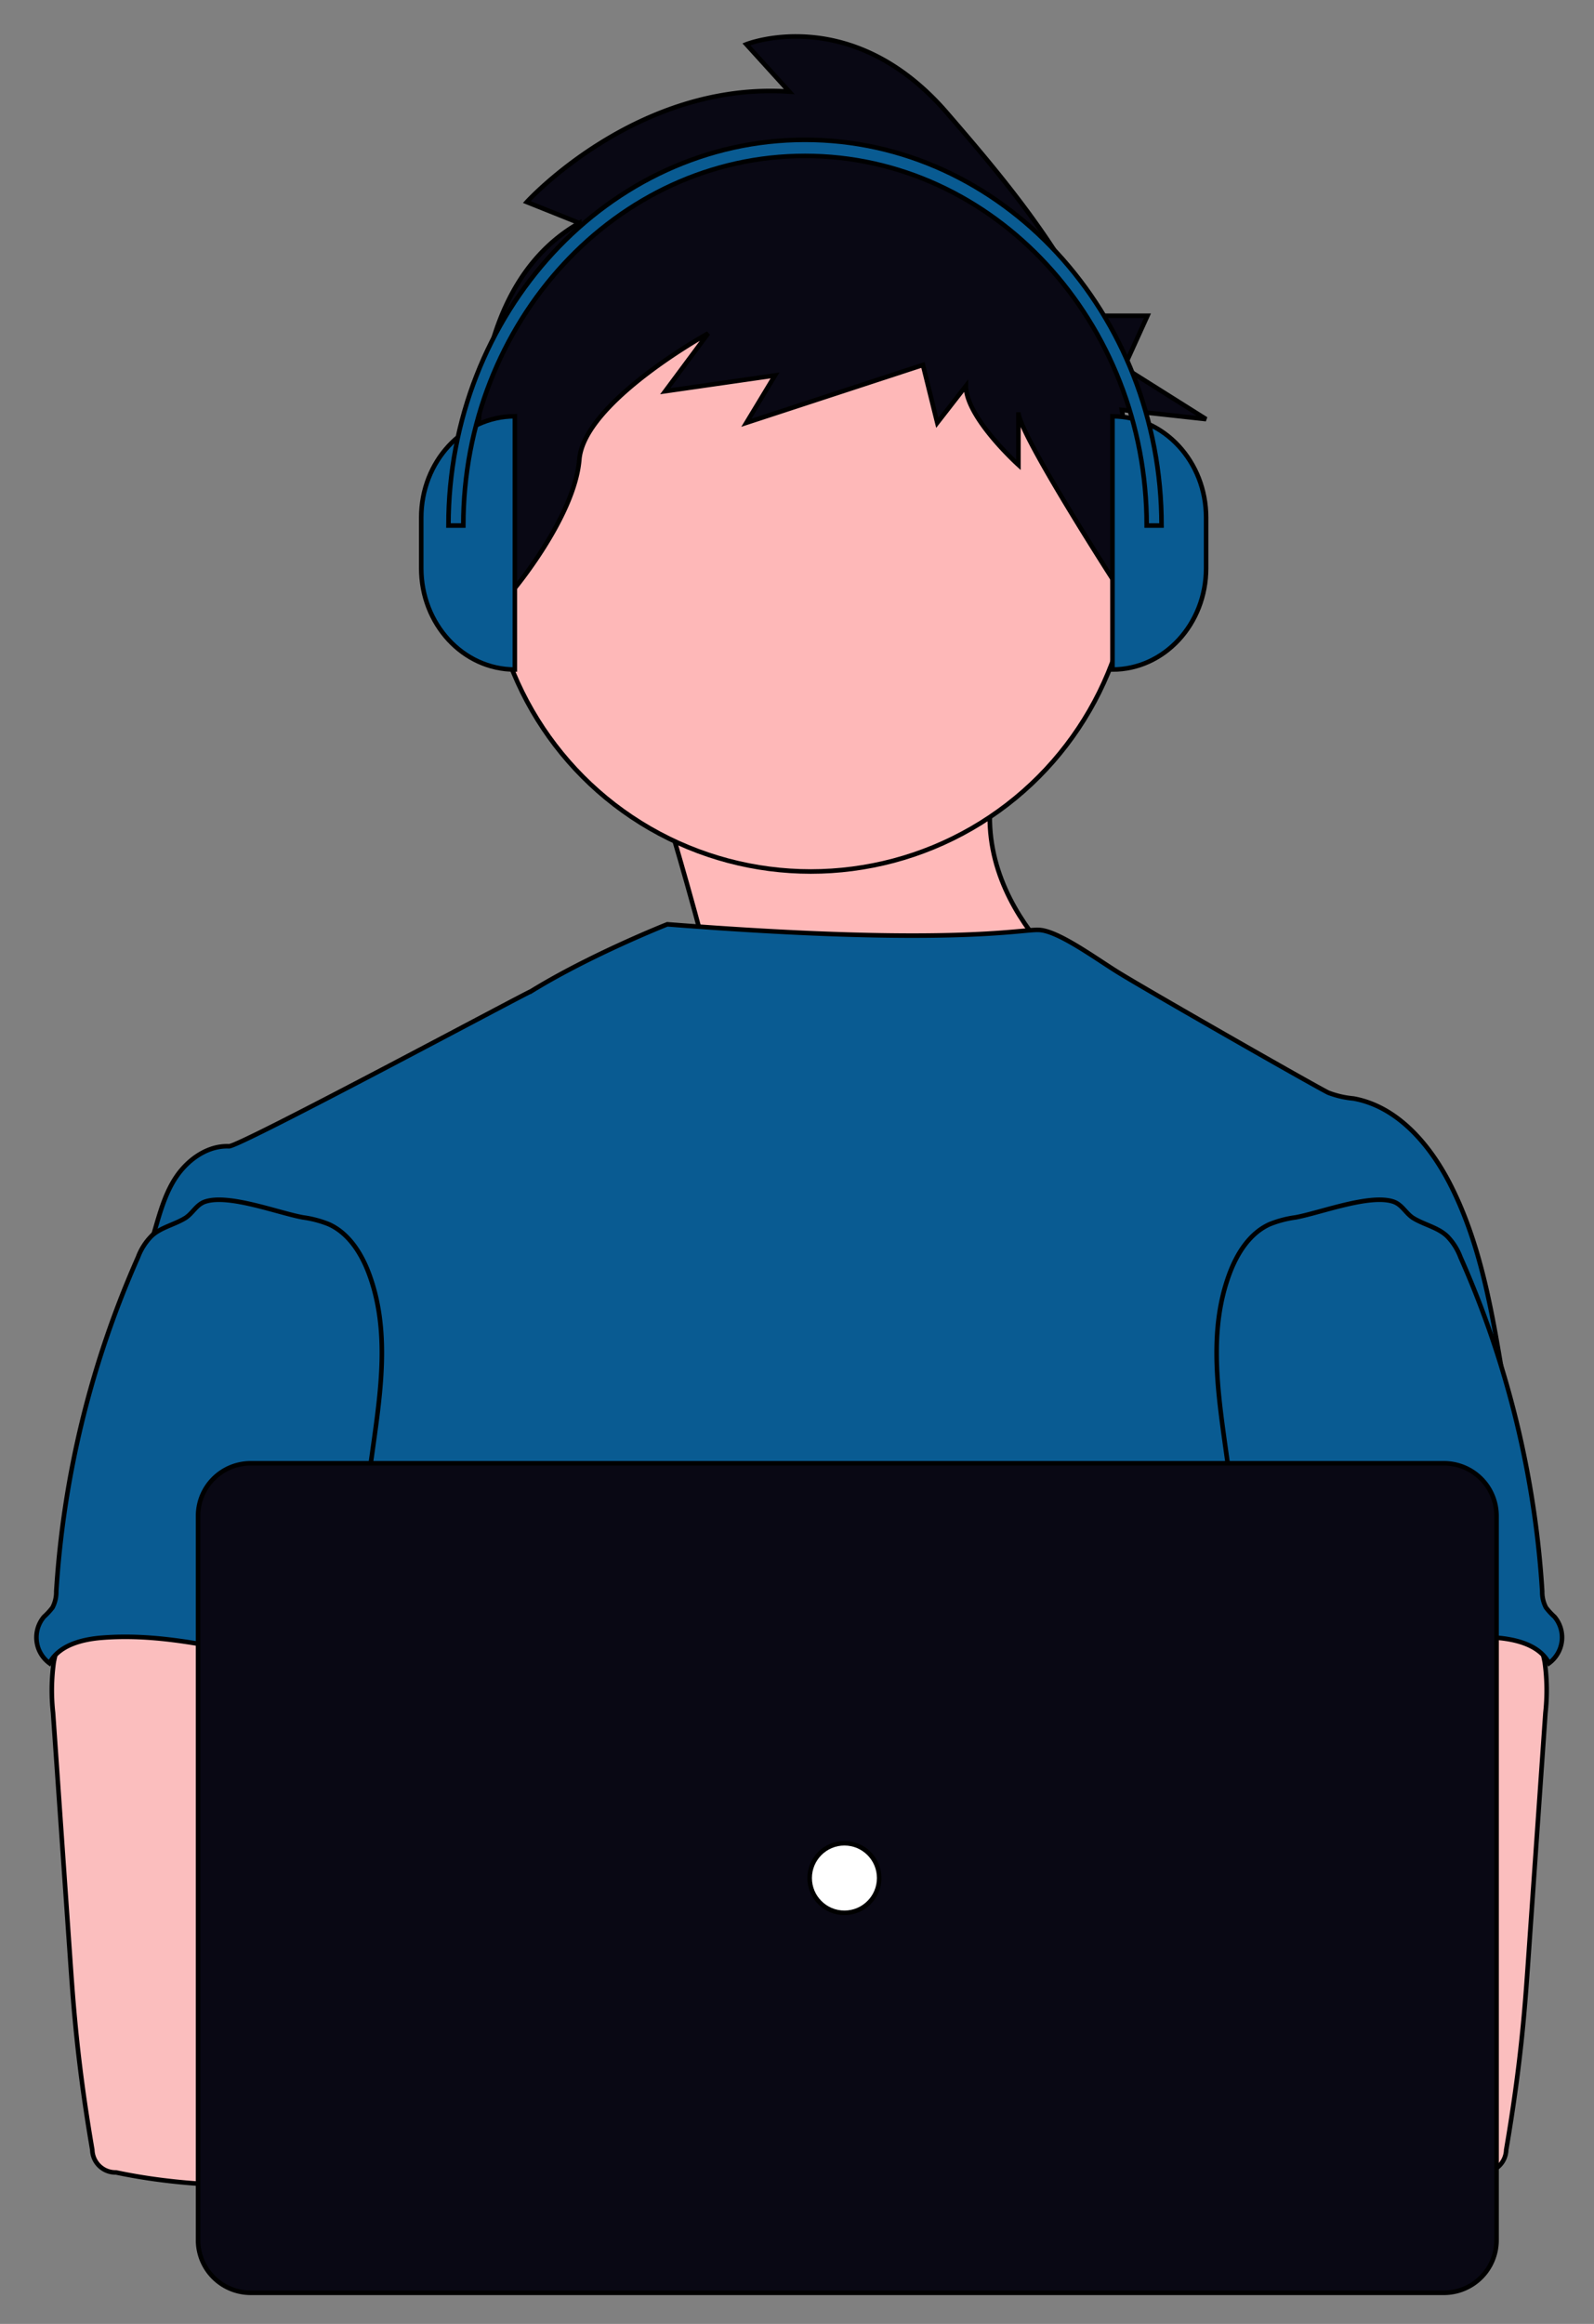 <svg width="350" height="510" xmlns="http://www.w3.org/2000/svg">

 <rect width="100%" height="100%" fill="#808080" stroke="none"/>

 <g>
  <title>Layer 1</title>
  <g stroke="null">
   <g stroke="null" transform="translate(-520.685 -285.112)" data-name="Group 69" id="svg_1">
    <path stroke="null" fill="#ffb9b9" transform="translate(482.023 122.697)" d="m185.989,344.28s23.446,77.372 16.412,86.751s75.028,-51.582 75.028,-51.582s-30.48,-21.1 -18.757,-51.582l-72.683,16.413z" data-name="Path 274" id="svg_16"/>
    <circle stroke="null" fill="#feb8b8" transform="translate(891.872 327.045)" r="70.666" cy="78.662" cx="-193.158" data-name="Ellipse 276" id="svg_15"/>
    <path stroke="null" fill="#095b92" transform="translate(360 90)" d="m490.696,497.426c-2.43,-14.619 -4.936,-29.519 -11.731,-42.689c-4.466,-8.626 -11.554,-16.847 -21.11,-18.552a20.421,20.421 0 0 1 -5.5,-1.272c-2.8,-1.349 -40.425,-22.827 -46.405,-26.568c-5.135,-3.212 -13.24,-9.158 -17.327,-9.158c-4.112,-0.09 -19.878,3.579 -81.414,-1.231c0,0 -16.9,6.663 -29.985,14.743c-0.2,-0.131 -63.869,34.06 -66.261,33.97c-4.53,-0.191 -8.741,2.71 -11.338,6.362s-3.814,8.174 -5.089,12.546c13.907,30.97 26.631,61.98 40.539,92.95a7.931,7.931 0 0 1 1.006,3.815a9.309,9.309 0 0 1 -1.73,3.815c-6.82,10.956 -6.6,24.736 -5.858,37.613s1.668,26.478 -4.087,38.02c-1.565,3.169 -3.6,6.069 -5.089,9.238c-3.486,7.177 -4.746,30.131 -2.71,37.842l255.121,7.309c-5.484,-15.083 18.968,-198.753 18.968,-198.753z" data-name="Path 1095" id="svg_14"/>
    <path stroke="null" fill="#fbbebe" transform="translate(360 90)" d="m172.486,559.896a45.045,45.045 0 0 0 -0.153,11.109l3.656,52.513c0.343,4.949 0.681,9.887 1.146,14.824c0.877,9.581 2.188,19.086 3.815,28.578a5.09,5.09 0 0 0 5.216,4.949c16.1,3.406 32.726,3.27 49.153,2.342c25.067,-1.4 89.2,-4.046 93.116,-9.136s1.635,-13.322 -3.474,-17.438s-89.739,-14.149 -89.739,-14.149c0.827,-6.553 3.321,-12.724 5.688,-18.946c4.25,-11.035 8.22,-22.432 8.3,-34.253s-4.377,-24.25 -14.061,-31.022c-7.966,-5.56 -18.221,-6.591 -27.928,-6.362c-7.062,0.2 -19.265,-1.489 -25.716,1.272c-5.106,2.25 -8.065,10.719 -9.019,15.719z" data-name="Path 1421" id="svg_13"/>
    <path stroke="null" fill="#095b92" transform="translate(360 90)" d="m193.803,466.519a13.169,13.169 0 0 0 -2.824,4.518a213.588,213.588 0 0 0 -17.941,73.316a7.329,7.329 0 0 1 -0.827,3.55a15.535,15.535 0 0 1 -1.87,2.023a7.024,7.024 0 0 0 0.84,9.9q0.173,0.146 0.356,0.281c2.1,-3.951 7.125,-5.242 11.592,-5.586c21.389,-1.692 42.282,8.259 63.734,7.508c-1.514,-5.23 -3.691,-10.256 -4.925,-15.548c-5.459,-23.5 8.156,-49.089 -0.191,-71.726c-1.668,-4.53 -4.453,-8.983 -8.843,-10.968a23.554,23.554 0 0 0 -5.662,-1.5c-5.421,-0.979 -16.212,-5.166 -21.453,-3.486c-1.935,0.624 -2.7,2.443 -4.3,3.542c-2.436,1.553 -5.667,2.127 -7.686,4.176z" data-name="Path 1430" id="svg_12"/>
    <path stroke="null" fill="#fbbebe" transform="translate(360 90)" d="m490.848,544.179c-6.451,-2.762 -18.653,-1.069 -25.716,-1.272c-9.707,-0.229 -19.962,0.8 -27.928,6.362c-9.684,6.772 -14.137,19.2 -14.061,31.022s4.046,23.218 8.3,34.253c2.366,6.222 4.861,12.393 5.688,18.946c0,0 -84.63,10.034 -89.739,14.149s-7.392,12.348 -3.474,17.438s126.173,10.2 142.269,6.794a5.09,5.09 0 0 0 5.216,-4.949c1.627,-9.491 2.937,-19 3.815,-28.578c0.465,-4.937 0.8,-9.874 1.146,-14.824l3.657,-52.513a45.045,45.045 0 0 0 -0.153,-11.109c-0.956,-5.002 -3.915,-13.471 -9.02,-15.719z" data-name="Path 1421" id="svg_11"/>
    <path stroke="null" fill="#095b92" transform="translate(360 90)" d="m470.863,462.342c-1.6,-1.1 -2.366,-2.918 -4.3,-3.542c-5.241,-1.68 -16.032,2.507 -21.453,3.486a23.554,23.554 0 0 0 -5.662,1.5c-4.389,1.985 -7.175,6.438 -8.843,10.968c-8.347,22.637 5.268,48.224 -0.191,71.726c-1.234,5.293 -3.411,10.318 -4.925,15.548c21.453,0.751 42.346,-9.2 63.734,-7.508c4.467,0.343 9.493,1.635 11.592,5.586q0.183,-0.135 0.356,-0.281a7.024,7.024 0 0 0 0.84,-9.9a15.53,15.53 0 0 1 -1.87,-2.023a7.329,7.329 0 0 1 -0.827,-3.55a213.586,213.586 0 0 0 -17.938,-73.315a13.169,13.169 0 0 0 -2.824,-4.518c-2.022,-2.049 -5.253,-2.623 -7.689,-4.177z" data-name="Path 1430" id="svg_10"/>
    <circle stroke="null" fill="#fbbebe" transform="translate(922.536 718.237)" r="19.073" cy="27.069" cx="-244.751" data-name="Ellipse 188" id="svg_9"/>
    <circle stroke="null" fill="#fbbebe" transform="translate(964.768 718.237)" r="19.073" cy="27.069" cx="-244.751" data-name="Ellipse 189" id="svg_8"/>
    <path stroke="null" fill="#090814" transform="translate(360 90)" d="m477.748,698.284l-262.03,0a11.552,11.552 0 0 1 -11.542,-11.538l0,-158.967a11.552,11.552 0 0 1 11.539,-11.539l262.033,0a11.552,11.552 0 0 1 11.539,11.539l0,158.967a11.552,11.552 0 0 1 -11.539,11.539l0,-0.001z" data-name="Path 1096" id="svg_7"/>
    <circle stroke="null" fill="#fff" transform="translate(962.287 681.632)" r="7.635" cy="15.631" cx="-256.189" data-name="Ellipse 263" id="svg_6"/>
    <path stroke="null" fill="#090814" transform="translate(560.596 -5.14)" d="m87.283,339.196l-11.517,-4.608s24.105,-26.533 57.632,-24.227l-9.432,-10.383s23.052,-9.229 44.011,15c11.017,12.735 23.763,27.706 31.717,44.567l12.345,0l-5.151,11.345l18.031,11.345l-18.508,-2.03a62.776,62.776 0 0 1 -1.751,29.381l0.508,8.967s-21.464,-33.212 -21.464,-37.82l0,11.538s-11.528,-10.393 -11.528,-17.315l-6.288,8.077l-3.144,-12.687l-38.768,12.686l6.283,-10.388l-24.105,3.461l9.431,-12.687s-27.244,15 -28.292,27.688s-14.669,28.84 -14.669,28.84l-6.288,-11.537s-9.431,-51.913 20.947,-69.213z" data-name="Path 983" id="svg_5"/>
    <path stroke="null" fill="#095b92" transform="translate(360 90)" d="m273.732,342.045l0,0c-11.356,0 -20.556,-9.949 -20.556,-22.229l0,0l0,-11.12c0,-12.277 9.2,-22.229 20.559,-22.229l0,0l-0.003,55.578z" data-name="Path 1098" id="svg_4"/>
    <path stroke="null" fill="#095b92" transform="translate(360 90)" d="m404.955,286.472l0,0c11.355,0 20.559,9.952 20.559,22.229l0,11.115c0,12.277 -9.2,22.229 -20.559,22.229l0,0l0,-55.573z" data-name="Path 1099" id="svg_3"/>
    <path stroke="null" fill="#095b92" transform="translate(360 90)" d="m415.729,310.448l-3.262,0c0,-44.73 -33.656,-81.121 -75.026,-81.121s-75.026,36.391 -75.026,81.121l-3.262,0c0,-46.675 35.12,-84.648 78.288,-84.648s78.288,37.973 78.288,84.648z" data-name="Path 1100" id="svg_2"/>
   </g>
  </g>
 </g>
</svg>